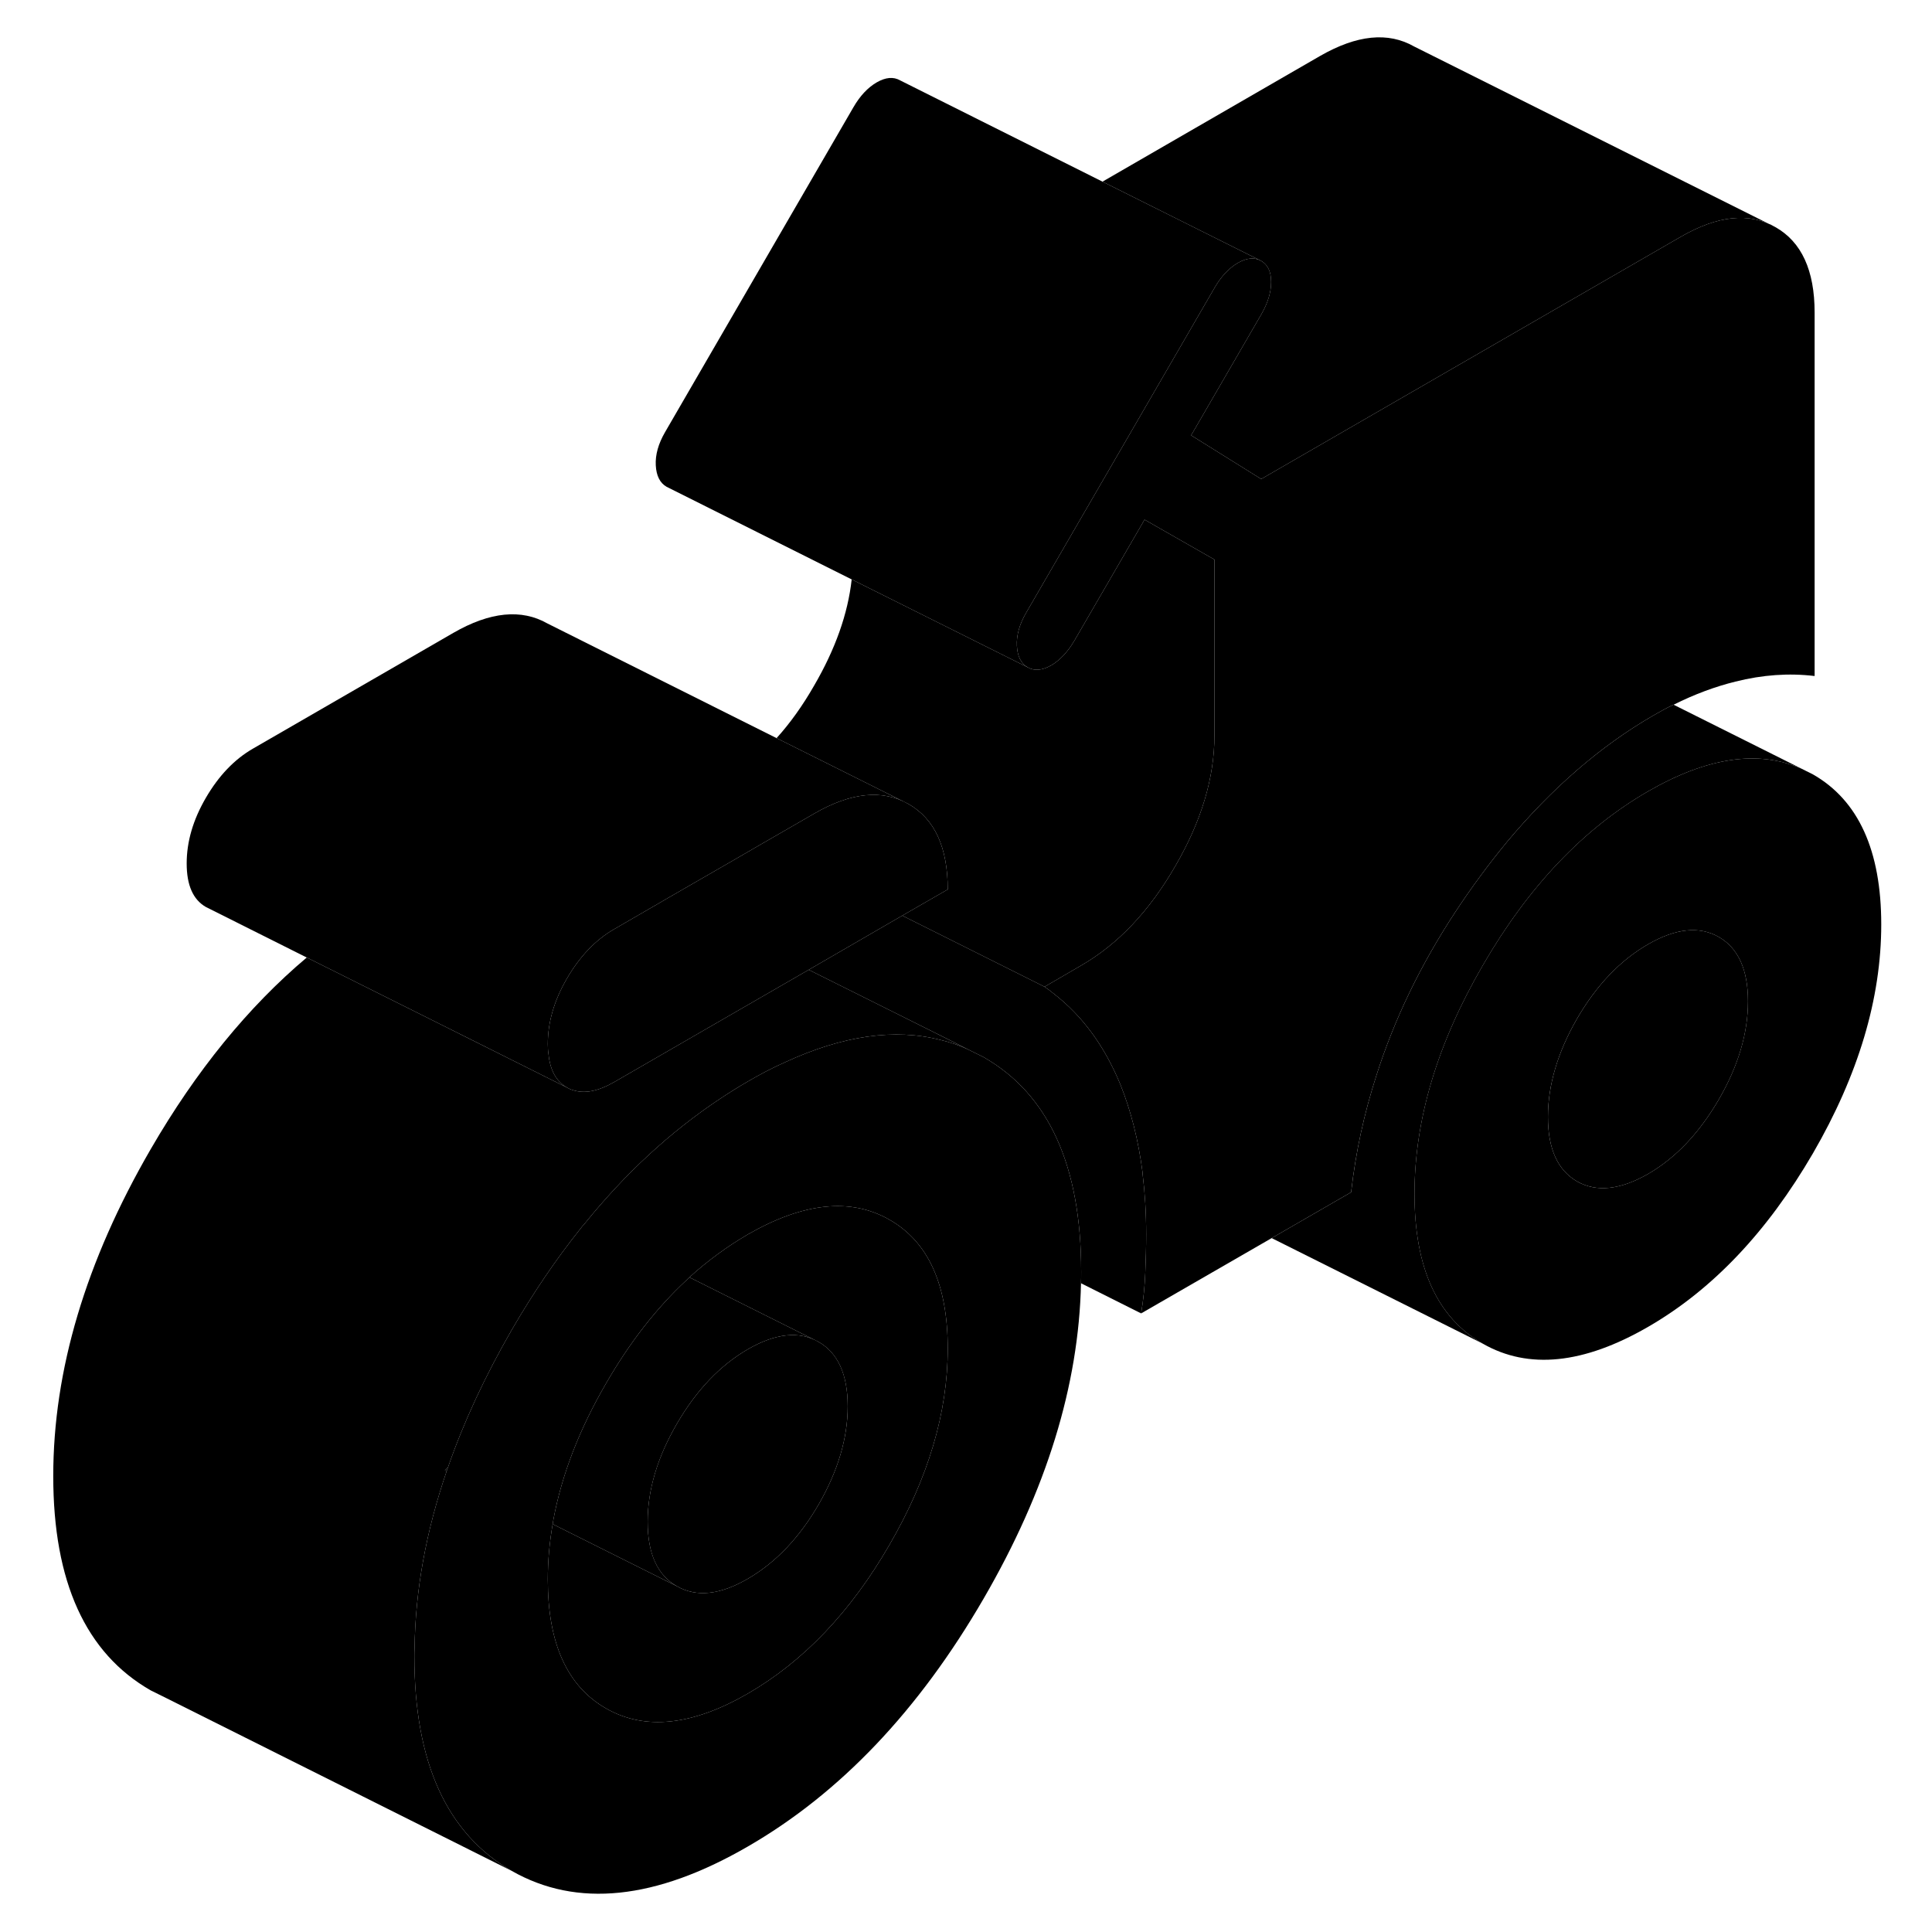 <svg width="48" height="48" viewBox="0 0 107 107" class="pr-icon-iso-duotone-secondary"
     xmlns="http://www.w3.org/2000/svg" stroke-width="1px" stroke-linecap="round" stroke-linejoin="round">
    <path d="M100.409 42.89L99.769 42.57C97.369 41.52 94.549 41.94 91.269 43.83C87.699 45.89 84.649 49.1 82.129 53.45C79.599 57.8 78.339 62.02 78.339 66.12C78.339 70.22 79.599 72.98 82.129 74.42C84.649 75.86 87.699 75.55 91.269 73.49C94.839 71.43 97.879 68.22 100.409 63.87C102.929 59.52 104.189 55.29 104.189 51.2C104.189 47.11 102.929 44.33 100.409 42.89ZM95.189 60.9C94.109 62.75 92.809 64.13 91.269 65.02C89.729 65.9 88.419 66.04 87.339 65.43C86.269 64.81 85.729 63.62 85.729 61.86C85.729 60.1 86.269 58.28 87.339 56.42C88.419 54.56 89.729 53.19 91.269 52.3C92.809 51.41 94.109 51.28 95.189 51.89C96.269 52.51 96.809 53.7 96.809 55.46C96.809 57.22 96.269 59.04 95.189 60.9Z" class="pr-icon-iso-duotone-primary-stroke" stroke-linejoin="round"/>
    <path d="M96.809 55.46C96.809 57.23 96.269 59.04 95.189 60.9C94.109 62.75 92.809 64.13 91.269 65.02C89.729 65.9 88.419 66.04 87.34 65.43C86.269 64.81 85.73 63.62 85.73 61.86C85.73 60.1 86.269 58.28 87.34 56.42C88.419 54.56 89.729 53.19 91.269 52.3C92.809 51.41 94.109 51.28 95.189 51.89C96.269 52.51 96.809 53.7 96.809 55.46Z" class="pr-icon-iso-duotone-primary-stroke" stroke-linejoin="round"/>
    <path d="M54.479 58.55L53.589 58.11C53.109 57.89 52.619 57.72 52.109 57.6C49.559 56.94 46.679 57.35 43.479 58.83C42.799 59.13 42.109 59.49 41.409 59.9C40.889 60.2 40.379 60.52 39.869 60.86C37.129 62.68 34.609 65 32.339 67.82C32.269 67.89 32.219 67.95 32.169 68.02C30.809 69.72 29.539 71.59 28.349 73.64C26.859 76.22 25.679 78.76 24.809 81.27C24.779 81.34 24.759 81.4 24.739 81.47C23.599 84.8 22.999 88.07 22.959 91.3C22.949 91.45 22.949 91.6 22.949 91.75C22.949 97.61 24.749 101.56 28.349 103.62C31.949 105.67 36.309 105.22 41.409 102.27C46.519 99.32 50.879 94.74 54.479 88.53C57.949 82.55 59.749 76.73 59.869 71.07C59.879 70.86 59.879 70.64 59.879 70.43C59.879 64.56 58.079 60.61 54.479 58.55ZM49.259 85.56C47.109 89.28 44.489 92.02 41.409 93.8C38.339 95.57 35.719 95.85 33.569 94.62C31.409 93.39 30.339 91.01 30.339 87.48C30.339 86.46 30.429 85.44 30.609 84.41C30.619 84.33 30.639 84.25 30.649 84.16C31.109 81.69 32.079 79.17 33.569 76.61C34.879 74.34 36.369 72.43 38.029 70.89C38.079 70.84 38.129 70.79 38.179 70.74C39.199 69.82 40.279 69.03 41.409 68.37C44.489 66.6 47.109 66.32 49.259 67.55C51.419 68.78 52.489 71.16 52.489 74.69C52.489 78.22 51.419 81.84 49.259 85.56Z" class="pr-icon-iso-duotone-primary-stroke" stroke-linejoin="round"/>
    <path d="M52.489 74.69C52.489 78.22 51.419 81.84 49.259 85.56C47.109 89.28 44.489 92.02 41.409 93.8C38.339 95.57 35.719 95.85 33.569 94.62C31.409 93.39 30.339 91.01 30.339 87.48C30.339 86.46 30.429 85.44 30.609 84.41L37.489 87.85C38.569 88.47 39.879 88.33 41.409 87.44C42.949 86.55 44.259 85.18 45.339 83.32C46.409 81.46 46.949 79.65 46.949 77.89C46.949 76.13 46.409 74.93 45.339 74.32L38.179 70.74C39.199 69.82 40.279 69.03 41.409 68.37C44.489 66.6 47.109 66.32 49.259 67.55C51.419 68.78 52.489 71.16 52.489 74.69Z" class="pr-icon-iso-duotone-primary-stroke" stroke-linejoin="round"/>
    <path d="M46.949 77.89C46.949 79.65 46.409 81.46 45.339 83.32C44.259 85.18 42.949 86.55 41.409 87.44C39.879 88.33 38.569 88.47 37.489 87.85C36.409 87.24 35.869 86.05 35.869 84.28C35.869 82.51 36.409 80.71 37.489 78.85C38.569 76.99 39.879 75.62 41.409 74.73C42.949 73.84 44.259 73.7 45.339 74.32C46.409 74.93 46.949 76.12 46.949 77.89Z" class="pr-icon-iso-duotone-primary-stroke" stroke-linejoin="round"/>
    <path d="M53.589 58.11C53.109 57.89 52.619 57.72 52.109 57.6C49.559 56.94 46.679 57.35 43.479 58.83C42.799 59.13 42.109 59.49 41.409 59.9C40.889 60.2 40.379 60.52 39.869 60.86C37.129 62.68 34.609 65 32.339 67.82C32.269 67.89 32.219 67.95 32.169 68.02C30.809 69.72 29.539 71.59 28.349 73.64C26.859 76.22 25.679 78.76 24.809 81.27C24.749 81.32 24.699 81.38 24.639 81.43L24.739 81.47C23.599 84.8 22.999 88.07 22.959 91.3C22.949 91.45 22.949 91.6 22.949 91.75C22.949 97.61 24.749 101.56 28.349 103.62L9.239 94.06L8.349 93.62C4.749 91.56 2.949 87.61 2.949 81.75C2.949 75.89 4.749 69.85 8.349 63.64C10.859 59.31 13.739 55.77 16.989 53.03L24.879 56.97L31.399 60.23C31.499 60.29 31.609 60.34 31.719 60.37C32.369 60.59 33.129 60.44 34.029 59.92L39.589 56.71L43.229 54.61L44.789 53.71L52.329 57.47L53.589 58.11Z" class="pr-icon-iso-duotone-primary-stroke" stroke-linejoin="round"/>
    <path d="M100.499 17.31V37.44C99.079 37.27 97.619 37.37 96.109 37.75C94.979 38.03 93.849 38.45 92.689 39.03H92.679C92.299 39.21 91.919 39.42 91.539 39.64C88.639 41.32 85.949 43.65 83.459 46.63C82.479 47.82 81.519 49.11 80.599 50.51C78.679 53.43 77.229 56.43 76.239 59.53C75.549 61.66 75.079 63.82 74.829 66.03L70.429 68.57L63.199 72.74C63.329 71.97 63.399 71.22 63.429 70.49C63.459 69.77 63.479 69.05 63.479 68.35C63.479 67.18 63.409 66.06 63.279 65V64.94C63.049 63.15 62.639 61.53 62.049 60.06C61.179 57.95 59.959 56.27 58.369 55.04C58.199 54.9 58.029 54.77 57.849 54.65L58.419 54.32L59.879 53.47C61.909 52.3 63.649 50.47 65.089 47.97C66.539 45.48 67.259 43.07 67.259 40.74V30.99L63.389 28.78L59.509 35.47C59.139 36.1 58.709 36.56 58.219 36.85C57.719 37.13 57.289 37.17 56.919 36.96C56.549 36.75 56.349 36.35 56.319 35.77C56.289 35.19 56.459 34.58 56.829 33.94L67.259 15.95C67.629 15.31 68.059 14.85 68.559 14.56C69.049 14.28 69.479 14.24 69.849 14.45C70.219 14.66 70.399 15.05 70.399 15.62C70.399 16.19 70.219 16.78 69.849 17.42L65.969 24.11L69.849 26.53L80.499 20.38L93.109 13.1C95.149 11.93 96.879 11.75 98.329 12.58C99.779 13.4 100.499 14.98 100.499 17.31Z" class="pr-icon-iso-duotone-primary-stroke" stroke-linejoin="round"/>
    <path d="M24.639 81.43L24.739 81.47C24.759 81.4 24.779 81.34 24.809 81.27C24.749 81.32 24.699 81.38 24.639 81.43Z" class="pr-icon-iso-duotone-primary-stroke" stroke-linejoin="round"/>
    <path d="M67.259 30.99V40.74C67.259 43.07 66.539 45.48 65.089 47.97C63.649 50.47 61.909 52.3 59.879 53.47L58.419 54.32L57.849 54.65L55.249 53.35L49.969 50.71L52.489 49.26C52.489 46.93 51.769 45.36 50.319 44.53L43.009 40.88C43.769 40.04 44.459 39.07 45.089 37.97C46.259 35.96 46.959 34 47.169 32.09L56.919 36.96C57.289 37.17 57.719 37.13 58.219 36.85C58.709 36.56 59.139 36.1 59.509 35.47L63.389 28.78L67.259 30.99Z" class="pr-icon-iso-duotone-primary-stroke" stroke-linejoin="round"/>
    <path d="M98.329 12.58C96.879 11.75 95.149 11.93 93.109 13.1L80.499 20.38L69.849 26.53L65.969 24.11L69.849 17.42C70.219 16.78 70.399 16.18 70.399 15.62C70.399 15.06 70.219 14.66 69.849 14.45L61.059 10.06L73.109 3.1C75.149 1.93 76.879 1.75 78.329 2.58L98.329 12.58Z" class="pr-icon-iso-duotone-primary-stroke" stroke-linejoin="round"/>
    <path d="M69.849 14.45C69.479 14.24 69.049 14.28 68.559 14.56C68.059 14.85 67.629 15.31 67.259 15.95L56.829 33.94C56.459 34.58 56.289 35.19 56.319 35.77C56.349 36.35 56.549 36.75 56.919 36.96L47.169 32.09L36.919 26.96C36.549 26.75 36.349 26.35 36.319 25.77C36.289 25.19 36.459 24.58 36.829 23.94L47.259 5.95C47.629 5.31 48.059 4.85 48.559 4.56C49.049 4.28 49.479 4.24 49.849 4.45L61.059 10.06L69.849 14.45Z" class="pr-icon-iso-duotone-primary-stroke" stroke-linejoin="round"/>
    <path d="M52.489 49.26L49.969 50.71L44.789 53.71L43.229 54.61L39.589 56.71L34.029 59.92C33.129 60.44 32.369 60.59 31.719 60.37C31.609 60.34 31.499 60.29 31.399 60.23C30.809 59.89 30.469 59.28 30.379 58.39C30.349 58.21 30.339 58.02 30.339 57.82C30.339 56.62 30.689 55.41 31.399 54.19C32.109 52.97 32.979 52.05 34.029 51.45L36.449 50.05L36.929 49.77L40.729 47.58L42.109 46.78L45.109 45.05C47.139 43.88 48.879 43.71 50.319 44.53C51.769 45.36 52.489 46.93 52.489 49.26Z" class="pr-icon-iso-duotone-primary-stroke" stroke-linejoin="round"/>
    <path d="M50.319 44.53C48.879 43.71 47.139 43.88 45.109 45.05L42.109 46.78L40.729 47.58L36.929 49.77L36.449 50.05L34.029 51.45C32.979 52.05 32.109 52.97 31.399 54.19C30.689 55.41 30.339 56.62 30.339 57.82C30.339 58.02 30.349 58.21 30.379 58.39C30.469 59.28 30.809 59.89 31.399 60.23L24.879 56.97L16.989 53.03L11.399 50.23C10.689 49.82 10.339 49.02 10.339 47.82C10.339 46.62 10.689 45.41 11.399 44.19C12.109 42.97 12.979 42.05 14.029 41.45L25.109 35.05C27.139 33.88 28.879 33.71 30.319 34.53L43.009 40.88L50.319 44.53Z" class="pr-icon-iso-duotone-primary-stroke" stroke-linejoin="round"/>
    <path d="M63.479 68.35C63.479 69.05 63.459 69.77 63.429 70.49C63.399 71.22 63.329 71.97 63.199 72.74L59.869 71.07C59.879 70.86 59.879 70.64 59.879 70.43C59.879 64.56 58.079 60.61 54.479 58.55L53.589 58.11L52.329 57.47L44.789 53.71L49.969 50.71L55.249 53.35L57.849 54.65C58.029 54.77 58.199 54.9 58.369 55.04C59.959 56.27 61.179 57.95 62.049 60.06C62.639 61.53 63.049 63.15 63.279 64.94V65C63.409 66.06 63.479 67.18 63.479 68.35Z" class="pr-icon-iso-duotone-primary-stroke" stroke-linejoin="round"/>
    <path d="M99.77 42.57C97.37 41.52 94.55 41.94 91.27 43.83C87.7 45.89 84.65 49.1 82.13 53.45C79.6 57.8 78.34 62.02 78.34 66.12C78.34 70.22 79.6 72.98 82.13 74.42L70.43 68.57L74.83 66.03C75.08 63.82 75.55 61.66 76.24 59.53C77.23 56.43 78.68 53.43 80.6 50.51C81.52 49.11 82.48 47.82 83.46 46.63C85.95 43.65 88.64 41.32 91.54 39.64C91.92 39.42 92.3 39.21 92.68 39.03H92.69L99.77 42.57Z" class="pr-icon-iso-duotone-primary-stroke" stroke-linejoin="round"/>
    <path d="M45.339 74.32C44.259 73.7 42.949 73.84 41.409 74.73C39.879 75.62 38.569 76.99 37.489 78.85C36.409 80.71 35.869 82.52 35.869 84.28C35.869 86.04 36.409 87.24 37.489 87.85L30.609 84.41C30.619 84.33 30.639 84.25 30.649 84.16C31.109 81.69 32.079 79.17 33.569 76.61C34.879 74.34 36.369 72.43 38.029 70.89C38.079 70.84 38.129 70.79 38.179 70.74L45.339 74.32Z" class="pr-icon-iso-duotone-primary-stroke" stroke-linejoin="round"/>
</svg>